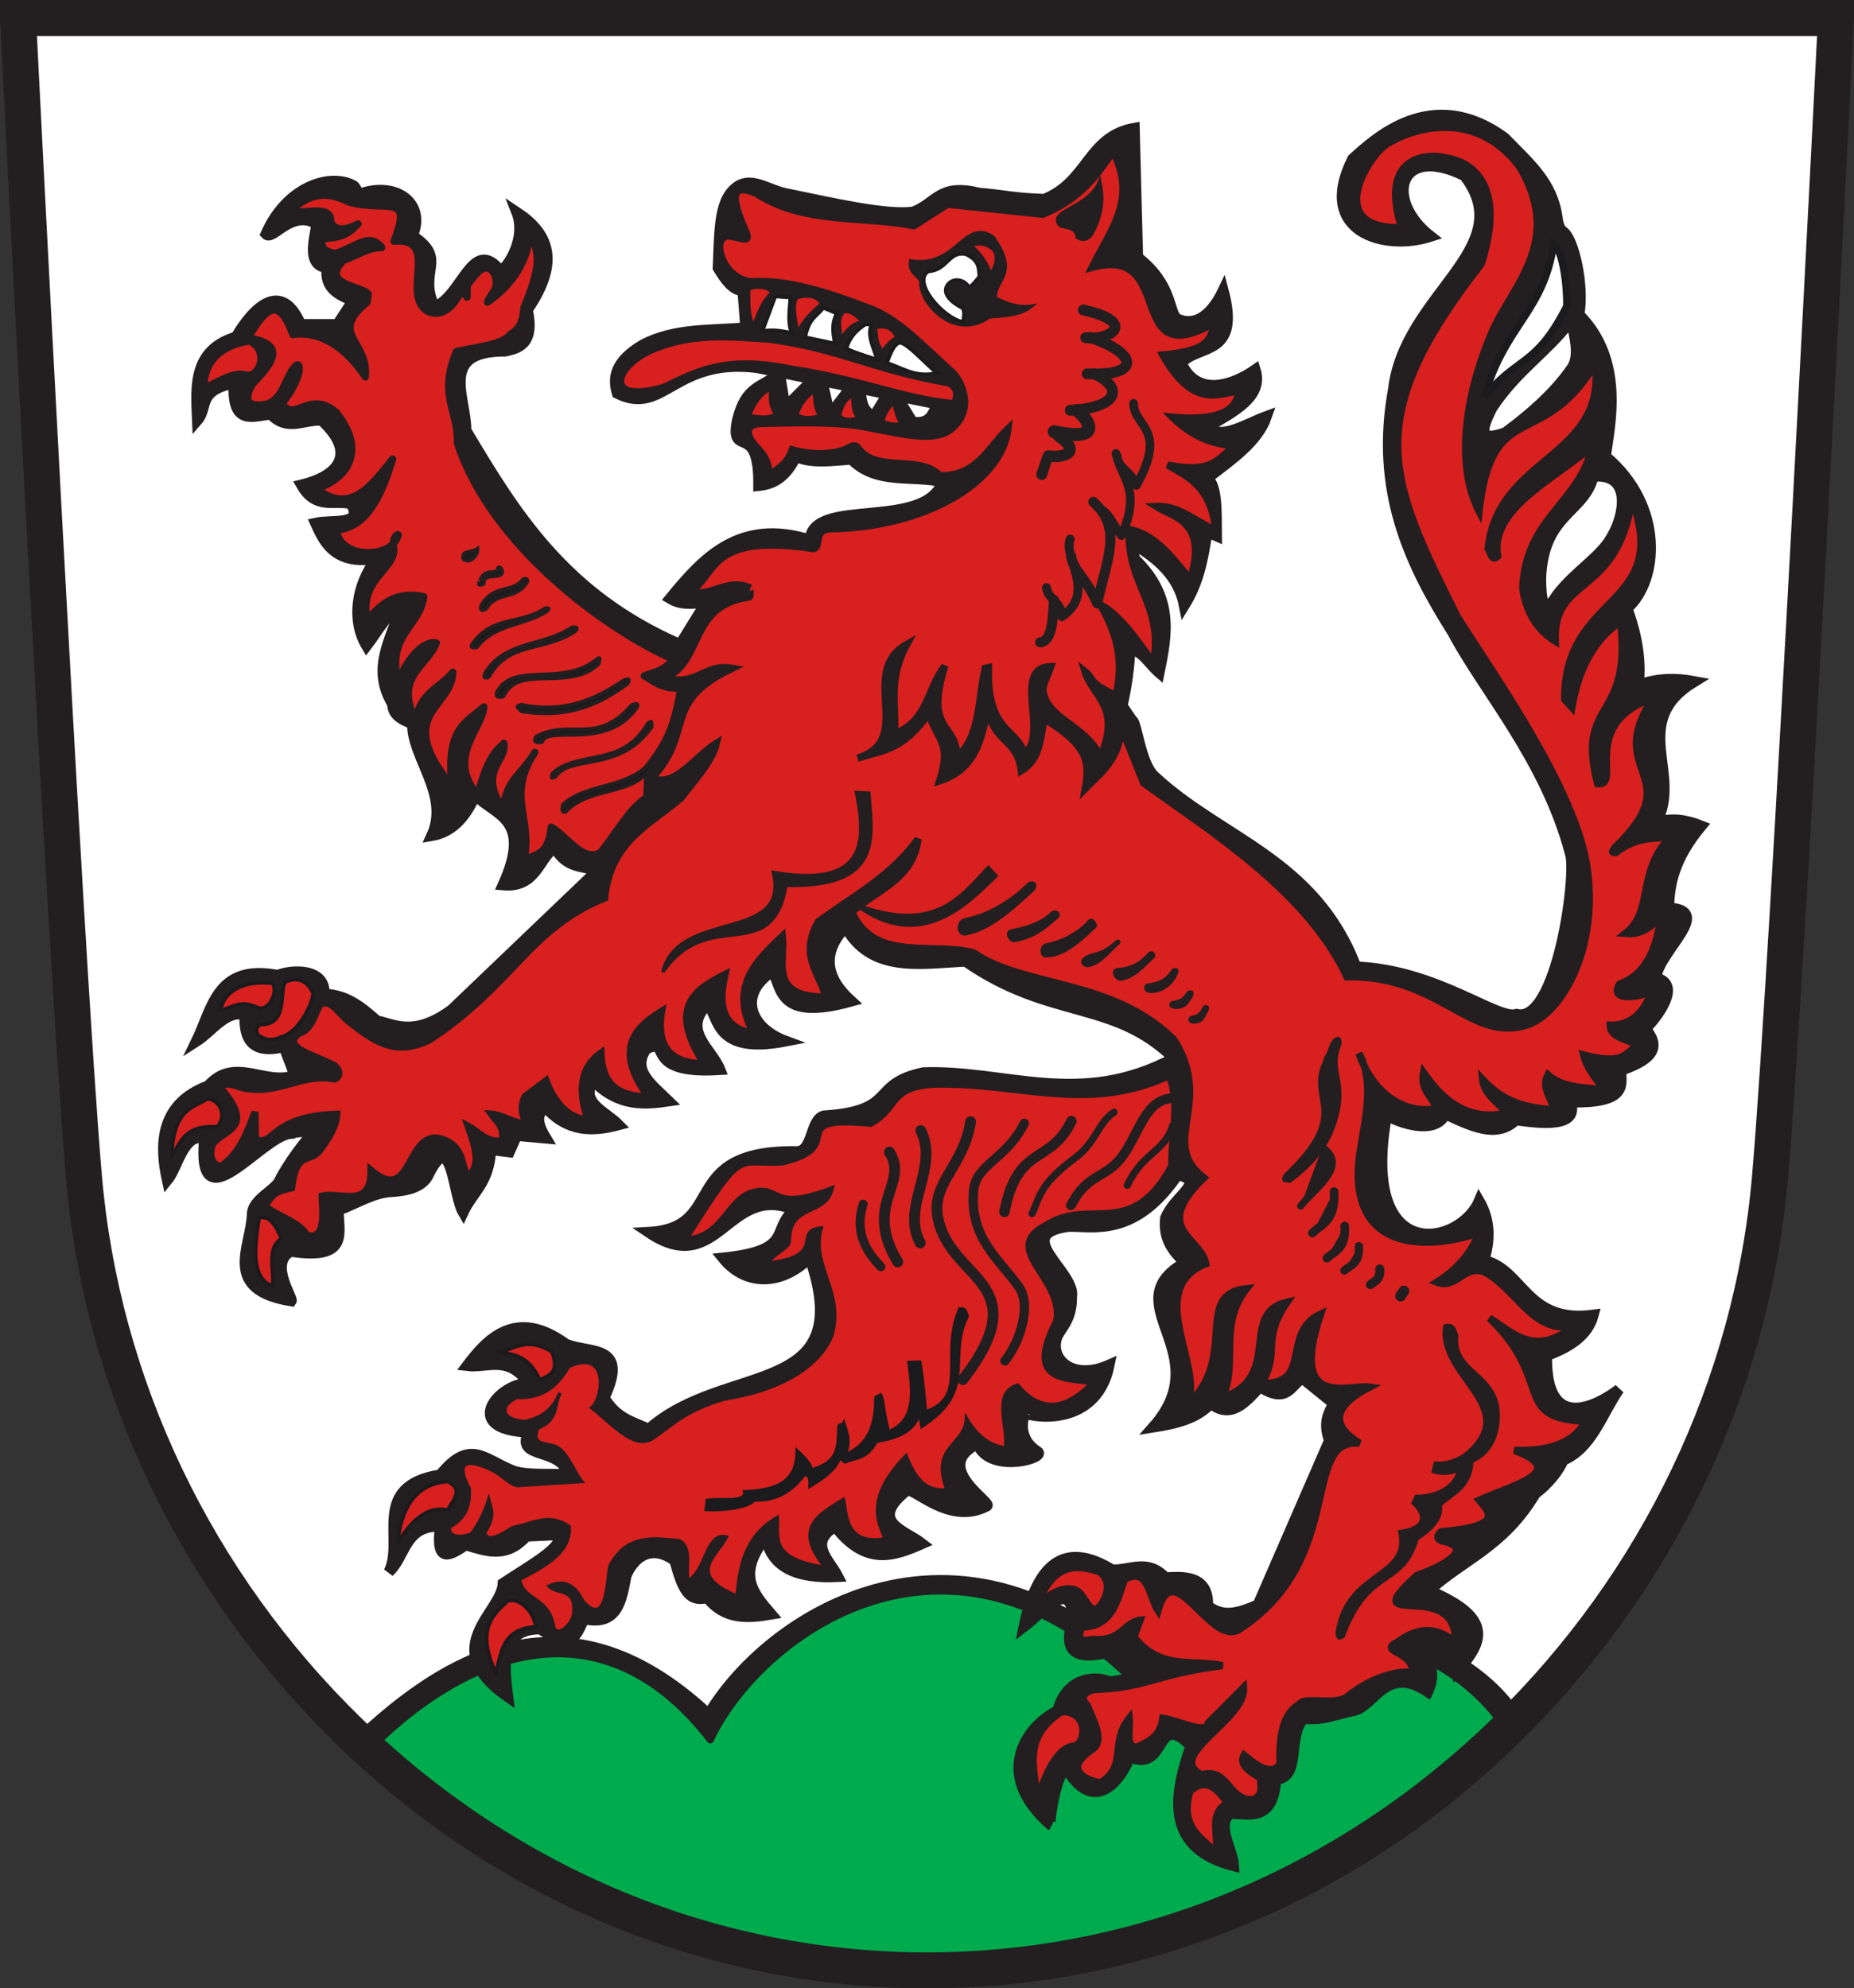 <?xml version="1.0" encoding="UTF-8" standalone="no"?>
<!-- Created with Inkscape (http://www.inkscape.org/) -->
<svg
   xmlns:svg="http://www.w3.org/2000/svg"
   xmlns="http://www.w3.org/2000/svg"
   version="1.0"
   width="515.081"
   height="552.471"
   id="svg2784">
  <rect width="100%" height="100%" fill="#333333" stroke="none"/>
  <defs
     id="defs2786">
    <clipPath
       id="clipPath223">
      <path
         d="M 404.161,505.122 L 404.161,338.712 L 559.342,338.712 L 559.342,505.122"
         id="path225" />
    </clipPath>
    <clipPath
       id="clipPath23">
      <path
         d="M 0.03,841.95 L 595.29,841.95 L 595.29,0.03 L 0.03,0.03 L 0.03,841.95 z"
         id="path25" />
    </clipPath>
    <clipPath
       id="clipPath17">
      <path
         d="M 0,841.89 L 595.276,841.89 L 595.276,0 L 0,0 L 0,841.89 z"
         id="path19" />
    </clipPath>
  </defs>
  <path
     d="M 3.751,9.413 C 3.751,9.413 16.821,270.334 22.064,331.332 C 27.043,389.281 53.184,444.006 95.672,485.425 C 139.635,528.286 196.673,551.884 256.289,551.884 C 315.901,551.884 372.949,528.286 416.905,485.425 C 459.393,444.006 485.531,389.281 490.507,331.332 C 495.753,270.334 508.833,9.413 508.833,9.413 L 3.751,9.413 z"
     id="path393"
     style="fill:#ffffff;fill-opacity:1;stroke:none;stroke-width:10;stroke-linecap:butt;stroke-linejoin:miter;stroke-miterlimit:4;stroke-dasharray:none;stroke-opacity:1" />
  <g
     transform="translate(-3.728,2.526)"
     id="g3449">
    <path
       d="M 100.29,482.293 C 130.628,452.485 163.884,438.921 200.385,472.247 C 218.796,442.548 278.047,406.38 334.324,474.247 C 360.856,430.383 412.425,451.767 425.71,473.664 C 383.905,511.372 324.039,541.192 261.889,545.705 C 201.667,541.816 145.535,526.83 100.29,482.293 z"
       id="path2488"
       style="fill:#231f20;fill-opacity:1;fill-rule:evenodd;stroke:#231f20;stroke-width:1px;stroke-linecap:butt;stroke-linejoin:miter;stroke-opacity:1" />
    <path
       d="M 106.97,482.931 C 137.308,453.123 173.09,444.605 201.065,480.885 C 215.55,449.878 276.073,405.821 333.004,480.885 C 356.919,437.675 404.525,450.517 422.391,478.302 C 380.585,516.01 330.72,543.83 268.569,548.343 C 208.348,544.454 152.215,527.468 106.97,482.931 z"
       id="path2486"
       style="fill:#00ab4e;fill-opacity:1;fill-rule:evenodd;stroke:#231f20;stroke-width:2;stroke-linecap:round;stroke-linejoin:round;stroke-miterlimit:4;stroke-dasharray:none;stroke-opacity:1" />
    <path
       d="M 203.234,71.919 C 205.225,75.215 207.301,78.169 210.103,78.22 L 210.896,88.528 C 201.242,89.414 191.248,88.606 182.352,93.286 C 174.701,97.779 173.864,102.272 175.216,106.765 C 188.167,113.232 190.926,96.758 214.068,99.629 L 264.279,109.761 C 262.785,112.287 262.42,115.435 257.231,114.751 L 251.406,105.161 L 246.577,113.108 C 241.909,111.363 243.407,106.192 242.046,102.61 L 234.241,112.757 L 231.595,100.956 L 221.863,110.688 L 220.319,101.306 C 214.954,105.3 210.908,104.808 208.609,114.168 C 206.33,125.34 214.704,113.969 214.51,132.396 C 218.286,132.016 221.892,130.441 224.851,124.342 C 229.407,126.331 234.925,125.434 240.263,125.075 C 247.276,132.186 257.116,129.404 265.606,131.345 C 260.661,145.122 229.348,135.447 228.782,147.512 C 209.219,141.37 199.088,152.51 189.88,163.77 C 193.244,165.792 196.607,165.089 199.971,164.738 L 192.66,176.54 C 160.576,162.582 146.766,139.883 133.192,117.073 C 133.208,107.704 125.436,94.983 144.068,95.042 C 147.205,94.314 152.451,93.513 150.235,83.595 C 159.733,69.772 155.797,62.055 147.281,56.42 C 150.141,63.662 144.825,71.795 142.79,72.762 C 134.992,62.894 132.161,79.824 124.44,82.727 C 119.647,72.748 128.388,69.562 118.344,62.98 C 122.134,53.856 113.757,47.969 104.074,51.255 C 102.873,51.663 102.997,49.639 101.804,49.002 C 95.316,45.539 83.331,49.394 77.606,62.504 C 79.455,64.558 84.687,55.442 91.757,59.73 C 90.755,65.246 89.221,71.162 94.592,71.898 C 93.868,77.533 97.665,79.401 101.793,80.991 L 97.478,87.626 L 87.265,87.619 C 81.828,75.06 73.998,83.087 69.306,91.111 C 57.158,94.746 58.179,105.153 58.576,114.26 C 61.638,110.752 58.374,105.98 68.755,103.936 C 68.087,116.125 74.156,112.915 78.966,112.584 C 83.679,117.553 88.392,113.81 93.105,114.293 C 102.788,123.247 98.213,129.623 87.471,132.221 C 91.409,139.19 96.572,136.349 101.247,137.422 C 104.951,143.673 95.903,141.81 91.385,142.829 C 93.645,147.787 96.522,154.608 108.355,152.668 C 102.789,159.833 101.289,169.776 105.574,176.941 C 108.656,172.928 111.737,167.02 114.819,166.77 C 112.408,175.241 106.785,183.128 112.799,193.131 C 112.8,195.852 115.04,197.455 118.324,198.535 C 118.138,207.956 128.876,218.356 123.677,229.664 C 128.938,228.763 132.975,225.008 135.765,218.343 C 141.07,224.104 151.928,224.621 143.492,243.361 C 152.559,244.16 153.173,236.506 157.814,232.878 C 161.094,238.905 165.549,237.877 169.574,239.438 L 129.228,278.031 C 118.601,285.861 113.065,281.956 108.471,281.139 C 103.919,277.065 99.869,273.896 93.773,273.683 C 94.265,266.551 85.006,266.8 80.868,268.467 C 63.939,265.198 62.729,277.647 58.267,286.845 C 62.709,284.007 66.608,277.918 71.782,279.47 C 71.451,286.36 73.915,290.456 82.612,288.318 L 85.618,296.268 C 77.538,299.35 68.91,290.841 61.562,299.187 C 47.598,304.355 48.224,316.433 50.205,325.43 C 53.196,321.789 54.647,312.212 60.566,313.695 C 58.08,338.591 76.295,313.212 84.383,312.426 C 84.415,312.089 93.581,311.226 91.159,312.247 C 89.197,313.074 83.06,321.936 81.394,325.498 C 80.117,328.229 73.946,330.72 73.819,334.749 C 73.526,344.002 65.242,355.819 84.65,358.949 C 85.215,358.115 78.314,348.442 84.529,345.162 C 101.109,347.729 97.608,339.777 97.736,333.726 C 102.627,331.975 107.341,328.847 112.477,328.574 C 115.951,328.389 121.105,327.635 122.793,323.844 C 129.354,310.543 129.493,329.353 132.399,334.327 C 135.03,328.64 139.637,326.248 140.061,316.883 L 145.254,317.549 L 147.274,312.984 L 155.393,313.712 C 153.468,310.52 152.237,307.443 155.193,305.065 C 161.505,312.138 168.481,311.907 175.608,310.006 C 172.004,306.316 164.645,303.752 168.57,297.803 C 175.543,304.875 182.515,304.421 189.488,303.404 C 185.015,299.012 179.058,294.891 183.259,288.922 C 190.871,285.394 181.49,296.131 203.76,294.682 C 201.456,288.794 193.009,283.851 200.311,276.485 C 203.645,279.927 201.976,290.64 221.997,286.753 C 211.725,282.923 208.801,273.59 218.33,267.395 C 221.131,271.689 219.445,281.418 240.234,275.652 C 233.079,269.17 231.811,262.342 238.648,255.037 C 245.781,267.843 259.283,265.184 271.95,264.552 C 295.568,280.945 313.025,275.061 329.831,291.51 C 303.845,305.47 283.346,294.742 260.29,295.517 C 245.027,298.737 253.5,306.167 232.58,307.535 C 228.733,308.622 229.686,317.505 225.033,317.443 C 191.738,316.993 206.111,338.661 183.938,339.877 C 203.42,353.037 205.927,325.875 224.467,333.626 C 217.677,339.101 224.767,344.952 204.553,347.013 C 211.171,355.164 221.259,354.377 228.691,346.922 C 242.292,386.526 205.372,375.604 183.938,394.587 C 179.656,392.515 175.113,391.749 171.602,385.824 C 178.608,370.8 167.708,373.717 160.944,370.934 C 146.798,360.585 138.76,369.992 133.501,376.927 C 139.213,377.62 144.924,373.791 150.636,381.901 C 142.949,381.39 130.932,394.647 150.636,395.422 C 146.663,403.173 159.367,399.293 161.737,407.274 C 157.946,406.809 149.832,407.622 146.042,406.055 C 137.939,402.703 134.159,397.29 126.056,407.274 C 106.47,410.328 116.309,425.153 111.784,434.232 C 116.472,429.944 116.065,421.289 126.056,421.546 C 124.646,432.445 128.943,429.481 133.15,426.737 C 138.751,428.383 144.351,430.644 149.952,424.317 L 158.298,423.925 C 161.586,426.656 151.121,432.335 143.5,437.404 C 143.123,445.652 125.092,455.209 144.819,468.945 C 143.548,459.247 142.958,450.093 153.808,450.09 C 163.783,456.807 163.894,450.7 166.084,447.296 C 175.378,449.301 176.37,442.173 177.656,435.368 C 179.619,430.5 184.352,426.229 191.166,431.061 C 193.307,438.688 194.809,442.759 200.225,441.399 C 205.112,447.589 211.485,447.09 217.991,445.992 C 212.954,440.095 208.324,435.039 216.509,424.555 C 217.936,433.034 225.235,436.131 236.536,435.559 C 234.187,430.914 228.134,426.269 235.756,421.623 C 244.34,432.719 252.145,429.808 259.923,426.387 C 255.056,422.584 244.864,420.336 255.599,411.658 C 257.483,410.378 267.396,421.521 277.927,415.903 C 279.48,415.074 264.58,406.369 273.058,400.035 C 273.568,399.654 275.093,398.386 275.637,399.411 C 279.578,406.84 294.704,402.517 291.967,400.785 C 285.903,396.944 288.128,390.704 288.607,389.975 C 287.963,390.678 308.153,395.359 311.903,376.743 C 301.703,381.23 295.519,375.197 297.24,369.397 C 298.033,366.723 301.533,364.685 301.453,357.773 C 302.664,350.858 284.372,340.387 300.627,338.241 C 307.464,338.088 319.014,341.377 330.933,323.869 C 339.016,325.875 330.275,329.265 327.53,335.923 C 326.9,341.74 329.515,345.029 332.898,348.32 C 312.944,359.625 342.488,373.268 324.106,394.011 C 330.341,393.031 336.285,391.664 340.084,387.435 C 345.731,391.88 349.714,387.171 353.761,382.809 C 361.49,387.714 362.321,382.269 365.556,380.431 L 374.234,387.451 C 372.839,390.126 371.267,392.666 373.069,397.738 L 353.218,443.397 C 348.558,445.322 343.899,447.325 339.24,443.632 C 339.574,434.973 332.235,435.601 327.509,435.848 C 322.579,430.485 317.648,433.88 312.718,433.653 C 299.329,425.447 291.722,432.176 288.208,449.481 C 292.75,446.106 301.615,434.97 301.834,447.589 C 298.178,458.34 304.807,458.806 315.075,455.632 C 332.16,462.262 312.496,465.049 311.669,464.662 C 307.866,463.019 299.901,463.626 297.585,472.839 C 288.874,477.002 279.391,490.469 295.603,504.492 C 294.973,504.335 297.122,490.27 299.889,488.713 C 308.171,502.823 315.899,490.616 317.593,485.594 C 328.163,490.229 324.387,472.327 334.589,482.599 C 329.18,497.901 328.23,511.205 346.482,515.901 C 346.239,511.434 341.369,504.293 345.649,501.334 C 351.142,501.453 357.432,503.567 358.192,491.855 C 365.371,491.46 361.156,479.982 365.961,474.932 C 371.124,475.518 374.11,473.988 379.879,472.756 C 385.584,471.539 388.815,459.831 400.399,467.534 C 402.147,463.684 402.428,459.671 396.827,455.004 C 399.224,450.414 406.414,453.76 408.37,461.942 C 416.968,452.931 417.574,446.535 400.774,439.42 C 410.637,430.532 421.51,427.201 430.303,412.431 C 433.769,410.017 437.151,405.619 437.97,403.205 C 445.965,399.912 448.683,390.461 453.524,383.487 C 451.766,384.903 433.004,398.924 433.425,374.148 C 439.651,371.818 444.832,368.705 446.387,362.871 C 427.649,365.4 426.998,350.171 415.98,347.684 C 418.111,340.891 417.237,335.6 414.671,331.155 C 409.295,343.796 381.392,349.45 388.947,307.41 C 394.837,310.479 402.933,312.171 405.293,306.999 C 412.381,310.286 419.538,313.917 424.911,308.627 C 435.117,310.182 442.113,309.752 440.032,303.702 C 455.823,303.946 454.145,299.198 454.027,294.897 C 461.094,292.411 466.029,289.316 460.869,283.337 C 463.673,280.627 471.378,270.952 463.724,269.164 C 464.947,261.355 479.904,250.453 467.31,249.738 C 467.553,243.216 468.604,236.383 476.38,226.964 C 472.465,225.383 468.386,224.623 463.886,225.97 C 471.275,212.5 456.051,198.067 474.47,186.834 C 469.28,185.861 464.089,185.904 458.899,187.865 C 459.736,180.959 458.372,173.462 455.752,166.555 C 464.471,158.945 466.269,138.106 449.778,124.251 C 450.868,115.78 455.24,97.697 442.399,84.874 C 443.857,76.937 440.971,63.864 437.993,61.817 C 436.857,61.036 436.535,59.366 436.346,57.965 C 435.02,48.135 428.697,42.967 421.76,35.809 C 401.482,20.916 385.611,36.167 379.528,41.622 C 369.228,62.081 388.526,67.291 401.192,63.155 C 388.148,53 392.27,37.272 410.57,46.284 C 426.194,66.504 393.959,79.017 390.837,105.751 C 385.764,133.61 395.085,153.83 407.356,173.237 C 415.81,189.308 433.145,208.561 439.997,234.684 C 441.95,240.049 436.341,282.078 425.069,279.307 C 419.916,281.094 402.758,266.925 380.464,266.138 C 369.003,236.033 343.068,230.619 324.281,213.013 C 320.602,209.402 319.531,198.515 318.371,197.717 C 318.117,197.542 315.619,193.778 315.487,193.537 C 316.534,189.244 317.65,181.88 317.55,178.186 C 320.518,177.526 323.053,182.063 325.773,184.387 C 327.941,173.752 329.983,163.374 318.885,152.684 C 319.097,151.207 316.199,149.126 319.705,149.296 C 325.046,152.654 331.13,157.404 332.758,165.726 C 336.989,158.905 338.008,152.085 339.095,145.265 L 341.707,146.393 C 341.641,139.748 341.919,132.528 339.19,130.32 C 346.024,125.147 353.236,120.125 355.609,113.168 C 349.702,115.337 342.927,119.936 339.157,116.124 C 346.681,111.801 354.783,107.661 352.468,100.207 C 346.238,104.538 336.417,108.046 331.905,98.352 C 336.798,92.928 348.491,96.685 343.573,78.179 C 341.888,81.732 337.548,89.086 330.842,86.1 C 328.258,84.571 329.803,76.698 319.801,68.967 L 318.874,33.097 C 305.977,35.351 306.02,48.019 293.817,52.849 C 285.206,52.584 282.341,51.649 275.705,51.128 C 264.615,48.415 264.05,53.816 257.444,56.374 C 249.925,57.385 235.446,54.016 221.895,51.232 C 217.514,50.332 213.231,47.023 209.31,48.883 C 203.385,52.153 203.713,60.942 203.234,71.919 z"
       id="path3264"
       style="fill:#231f20;fill-opacity:1;fill-rule:evenodd;stroke:#231f20;stroke-width:3;stroke-linecap:butt;stroke-linejoin:miter;stroke-miterlimit:4;stroke-dasharray:none;stroke-opacity:1" />
    <path
       d="M 215.583,89.385 L 219.129,79.83 L 223.314,80.14 C 223.085,83.652 222.483,86.832 223.643,90.005 C 221.097,89.421 219.284,89.048 215.583,89.385 z"
       id="path3266"
       style="fill:#ffffff;fill-rule:evenodd;stroke:#1b1a1c;stroke-width:1px;stroke-linecap:butt;stroke-linejoin:miter;stroke-opacity:1" />
    <path
       d="M 227.445,91.168 C 228.537,85.721 230.628,85.496 232.46,83.008 L 236.18,84.558 C 234.71,87.45 235.12,89.854 235.66,93.028 C 234.664,92.599 231.456,92.071 227.445,91.168 z"
       id="path3268"
       style="fill:#ffffff;fill-rule:evenodd;stroke:#1b1a1c;stroke-width:1px;stroke-linecap:butt;stroke-linejoin:miter;stroke-opacity:1" />
    <path
       d="M 238.856,94.309 C 240.258,89.792 243.26,88.364 244.162,87.58 L 245.867,87.735 C 244.398,90.627 246.686,94.545 247.381,97.409 C 246.385,96.98 242.092,95.832 238.856,94.309 z"
       id="path3270"
       style="fill:#ffffff;fill-rule:evenodd;stroke:#1b1a1c;stroke-width:1px;stroke-linecap:butt;stroke-linejoin:miter;stroke-opacity:1" />
    <path
       d="M 250.13,98.321 C 250.916,96.341 252.024,92.684 254.005,92.695 C 256.302,93.579 259.334,96.95 263.925,101.111 C 258.027,102.538 254.162,99.506 250.13,98.321 z"
       id="path3272"
       style="fill:#ffffff;fill-rule:evenodd;stroke:#1b1a1c;stroke-width:1px;stroke-linecap:butt;stroke-linejoin:miter;stroke-opacity:1" />
    <path
       d="M 440.022,87.509 C 433.924,95.575 425.478,100.762 418.613,111.16 C 414.995,118.55 416.163,119.053 421.672,117.276 C 428.626,112.111 435.026,106.529 439.818,99.742 C 442.364,96.344 440.553,90.907 440.022,87.509 z"
       id="path3274"
       style="fill:#ffffff;fill-rule:evenodd;stroke:#231f20;stroke-width:2;stroke-linecap:butt;stroke-linejoin:round;stroke-miterlimit:4;stroke-dasharray:none;stroke-opacity:1" />
    <path
       d="M 446.75,130.325 C 456.707,129.527 454.422,140.873 451.032,146.432 C 448.282,151.598 441.262,155.743 436.352,161.928 C 434.626,163.947 432.461,169.773 432.274,158.462 C 432.831,140.543 443.993,140.525 446.75,130.325 z"
       id="path3276"
       style="fill:#ffffff;fill-rule:evenodd;stroke:#231f20;stroke-width:2;stroke-linecap:butt;stroke-linejoin:round;stroke-miterlimit:4;stroke-dasharray:none;stroke-opacity:1" />
    <path
       d="M 60.835,104.556 C 61.251,98.812 64.215,94.342 72.868,92.716 C 77.913,95.045 75.237,101.671 72.48,101.256 C 68.598,100.035 64.716,102.907 60.835,104.556 z"
       id="path3278"
       style="fill:#d8201f;fill-opacity:1;fill-rule:evenodd;stroke:#231f20;stroke-width:1px;stroke-linecap:butt;stroke-linejoin:miter;stroke-opacity:1" />
    <path
       d="M 84.463,56.146 C 88.541,52.326 93.181,49.769 100.666,53.614 C 110.727,56.455 117.868,51.32 113.83,62.728 L 113.213,64.497 C 125.782,63.436 115.679,78.316 121.843,83.532 C 125.179,85.79 128.565,83.944 130.689,80.42 C 132.562,77.312 133.495,80.235 133.498,80.142 C 133.558,78.474 133.323,77.022 133.882,76.285 C 134.756,75.134 135.617,74.049 136.475,73.177 C 139.884,69.647 142.547,74.513 141.288,77.741 C 140.961,78.58 139.336,80.476 139.146,81.462 C 146.059,76.734 150.745,69.597 150.836,61.987 C 152.443,66.395 155.414,68.537 149.273,82.981 C 149.034,87.431 147.488,89.268 145.538,90.297 C 143.725,93.184 136.35,93.845 130.539,95.133 C 125.397,107.281 131.118,111.756 130.817,120.677 C 140.286,149.49 172.659,172.79 190.737,180.647 C 188.081,184.018 185.73,184.079 182.69,185.259 C 184.418,186.059 187.759,189.368 192.871,188.528 C 191.119,199.826 188.546,204.417 183.744,210.575 L 183.415,219.086 C 178.621,222.055 175.575,228.058 170.538,234.372 C 165.64,237.132 161.409,229.879 156.868,227.283 C 156.083,235.272 152.318,234.816 149.273,236.397 C 151.908,225.184 144.21,218.737 152.311,206.524 C 148.543,212.857 144.51,213.792 143.457,222.235 C 136.363,211.567 144.677,209.078 143.703,203.993 C 143.322,204.878 139.507,205.799 136.451,218.416 C 127.551,207.796 137.967,199.775 138.134,193.866 C 133.541,198.126 127.42,199.509 129.308,215.967 C 112.839,195.685 129.164,194.65 129.526,184.246 C 125.991,188.666 119.728,190.359 119.4,197.986 C 112.922,185.505 122.405,182.789 124.956,176.118 C 121.918,175.371 117.374,179.384 114.336,186.696 C 111.02,174.247 120.533,171.308 121.48,163.255 C 116.248,162.167 111.016,162.949 105.784,169.837 C 103.185,158.168 114.176,155.732 113.059,149.321 C 112.604,146.706 114.597,145.391 114.336,146.272 C 112.336,153.033 97.877,152.63 97.259,144.794 C 103.497,144.047 108.442,139.765 112.817,125.006 C 107.118,132.042 101.201,140.776 91.661,133.216 C 99.188,131.07 106.314,123.449 97.121,112.033 C 91.434,107.043 87.281,111.643 84.566,111.394 C 82.29,110.636 81.754,110.047 83.157,108.2 C 84.519,106.338 85.844,104.088 86.735,101.247 C 87.14,98.304 86.54,98.018 84.808,100.421 C 82.668,103.793 81.827,108.937 77.292,109.871 C 75.82,110.035 70.008,111.004 73.83,104.247 C 79.262,98.574 83.792,93.117 72.681,91.383 C 77.444,83.2 81.113,79.46 85.079,90.425 C 93.482,89.333 100.244,94.753 105.223,102.221 C 106.244,92.043 94.854,90.447 105.729,81.421 L 106.052,79.165 C 104.289,76.888 92.588,76.629 99.147,69.817 C 102.784,68.645 105.519,66.338 109.779,66.272 C 106.331,61.842 102.732,66.079 96.875,67.901 C 93.635,67.29 93.087,66.371 93.056,63.754 C 99.693,63.702 101.183,61.621 103.197,59.69 C 98.664,62.023 96.713,61.129 95.602,59.184 C 96.037,54.023 88.189,57.146 84.463,56.146 z"
       id="path3280"
       style="fill:#d8201f;fill-opacity:1;fill-rule:evenodd;stroke:#231f20;stroke-width:2;stroke-linecap:butt;stroke-linejoin:round;stroke-miterlimit:4;stroke-dasharray:none;stroke-opacity:1" />
    <path
       d="M 132.516,151.534 C 132.51,151.962 131.684,153.118 133.746,153.291 C 134.387,153.308 136.454,152.207 136.382,149.952 C 135.16,150.816 132.637,150.759 132.516,151.534 z"
       id="path3286"
       style="fill:#1b1a1c;fill-opacity:1;fill-rule:evenodd;stroke:#231f20;stroke-width:1px;stroke-linecap:butt;stroke-linejoin:miter;stroke-opacity:1" />
    <path
       d="M 137.085,158.765 C 137.108,158.727 135.879,160.799 138.109,159.69 C 137.986,156.351 142.484,158.653 143.278,156.59 C 143.399,155.534 142.257,154.612 142.078,155.373 C 141.605,157.547 138.502,154.949 137.085,158.765 z"
       id="path3288"
       style="fill:#1b1a1c;fill-opacity:1;fill-rule:evenodd;stroke:#231f20;stroke-width:1px;stroke-linecap:butt;stroke-linejoin:miter;stroke-opacity:1" />
    <path
       d="M 137.436,165.593 C 136.898,167.355 137.896,167.231 138.859,166.594 C 141.769,161.662 146.797,164.35 150.072,159.425 C 150.763,158.001 149.297,158.132 148.895,158.546 C 146.032,162.348 141.206,159.599 137.436,165.593 z"
       id="path3290"
       style="fill:#1b1a1c;fill-opacity:1;fill-rule:evenodd;stroke:#231f20;stroke-width:1px;stroke-linecap:butt;stroke-linejoin:miter;stroke-opacity:1" />
    <path
       d="M 134.902,176.442 C 134.685,177.015 134.254,177.679 136.254,177.302 C 141.274,170.701 149.506,171.437 155.792,167.226 C 156.319,166.666 156.47,166.268 155.178,166.488 C 148.493,171.075 140.543,168.373 134.902,176.442 z"
       id="path3292"
       style="fill:#1b1a1c;fill-opacity:1;fill-rule:evenodd;stroke:#231f20;stroke-width:1px;stroke-linecap:butt;stroke-linejoin:miter;stroke-opacity:1" />
    <path
       d="M 138.465,184.552 C 137.778,186.035 139.062,186.07 139.694,185.412 C 144.961,175.675 154.807,178.691 163.534,172.878 C 164.916,171.454 162.702,171.672 162.428,171.895 C 154.702,177.093 143.898,175.472 138.465,184.552 z"
       id="path3294"
       style="fill:#1b1a1c;fill-opacity:1;fill-rule:evenodd;stroke:#231f20;stroke-width:1px;stroke-linecap:butt;stroke-linejoin:miter;stroke-opacity:1" />
    <path
       d="M 142.029,189.345 C 140.736,191.512 143.153,191.409 143.695,190.845 C 147.91,181.84 161.729,189.835 170.046,181.972 C 170.405,180.245 170.652,179.794 169.063,180.989 C 159.877,188.124 146.54,181.496 142.029,189.345 z"
       id="path3296"
       style="fill:#1b1a1c;fill-opacity:1;fill-rule:evenodd;stroke:#231f20;stroke-width:1px;stroke-linecap:butt;stroke-linejoin:miter;stroke-opacity:1" />
    <path
       d="M 148.63,193.279 C 147.74,193.698 146.545,193.354 148.63,195.146 C 161.978,197.19 170.4,193.083 178.138,187.413 C 178.961,185.758 178.021,186.086 176.983,186.524 C 169.095,191.809 160.507,195.737 148.63,193.279 z"
       id="path3298"
       style="fill:#1b1a1c;fill-opacity:1;fill-rule:evenodd;stroke:#231f20;stroke-width:1px;stroke-linecap:butt;stroke-linejoin:miter;stroke-opacity:1" />
    <path
       d="M 152.718,202.078 C 152.295,202.646 151.612,204.231 154.318,203.678 C 155.909,198.764 171.71,206.134 180.361,194.523 C 181.9,192.213 179.468,193.342 179.205,193.368 C 169.487,204.713 162.436,197.063 152.718,202.078 z"
       id="path3300"
       style="fill:#1b1a1c;fill-opacity:1;fill-rule:evenodd;stroke:#231f20;stroke-width:1px;stroke-linecap:butt;stroke-linejoin:miter;stroke-opacity:1" />
    <path
       d="M 157.162,212.389 C 156.667,214.337 157.351,213.485 158.051,213.278 C 162.255,206.982 175.927,212.304 184.805,199.412 C 184.863,197.422 184.531,197.928 183.649,198.523 C 176.45,210.967 164.374,205.748 157.162,212.389 z"
       id="path3302"
       style="fill:#1b1a1c;fill-opacity:1;fill-rule:evenodd;stroke:#231f20;stroke-width:1px;stroke-linecap:butt;stroke-linejoin:miter;stroke-opacity:1" />
    <path
       d="M 160.132,221.005 C 159.637,222.953 160.143,223.257 160.843,223.049 C 168.691,214.887 181.385,219.853 186.263,207.672 C 186.322,205.682 187.323,205.833 186.441,206.428 C 180.397,217.272 167.521,214.275 160.132,221.005 z"
       id="path3304"
       style="fill:#1b1a1c;fill-opacity:1;fill-rule:evenodd;stroke:#231f20;stroke-width:1px;stroke-linecap:butt;stroke-linejoin:miter;stroke-opacity:1" />
    <path
       d="M 214.035,51.327 C 227.172,59.859 243.383,57.381 257.661,60.21 L 266.964,54.23 L 293.441,57.028 C 304.121,52.619 308.435,46.087 312.945,39.622 C 319.718,52.567 312.576,60.882 307.104,71.787 C 331.373,65.174 315.151,103.123 342.721,86.234 C 338.358,89.222 343.851,94.552 326.772,96.095 C 335.174,111.007 342.18,106.926 348.037,106.063 C 347.357,109.144 346.149,114.909 329.43,113.373 C 333.841,117.666 339.182,120.944 347.159,121.348 C 342.248,123.985 341.93,129.377 328.101,126.664 C 334.084,130.116 340.043,132.59 341.553,144.812 C 335.999,142.593 331.4,137.827 324.886,138.167 C 329.506,141.13 339.519,142.142 334.434,158.469 C 329.415,152.486 324.683,145.887 317.469,144.606 C 316.657,159.907 327.384,165.822 324.099,181.675 C 319.358,174.696 314.572,168.306 309.509,165.512 C 313.317,172.652 316.331,179.785 313.761,190.751 C 305.49,186.84 307.936,186.219 305.156,184.042 C 307.381,191.3 315.394,193.598 309.494,207.821 C 305.14,198.786 295.148,197.572 293.58,189.876 C 293.151,187.773 294.574,186.04 295.692,182.676 C 284.653,182.812 295.429,201.799 288.267,206.967 C 286.65,199.982 277.77,201.143 278.352,182.956 L 277.429,183.169 C 275.502,191.086 276.17,202.723 269.508,207.681 C 269.768,198.356 260.338,201.003 266.255,182.499 C 261.115,189.04 261.611,197.781 252.205,201.371 C 252.838,193.409 250.294,186.309 255.667,176.504 C 241.916,184.119 258.301,203.115 241.957,208.122 C 249.523,205.836 254.729,205.778 261.823,195.601 C 263.86,203.16 268.35,203.508 264.784,214.458 C 276.384,210.682 276.252,200.052 278.285,195.28 C 280.474,204.23 286.345,202.778 287.458,211.625 C 293.022,208.244 292.676,202.166 293.867,197.196 C 305.861,204.573 306.635,208.993 305.233,216.59 C 309.66,212.093 314.482,208.741 315.323,199.732 L 321.456,215.047 C 339.014,227.819 366.693,244.803 377.941,268.874 C 403.103,268.505 411.58,286.21 426.651,282.641 C 437.04,280.645 448.568,261.075 444.405,236.976 C 440.269,214.363 416.526,181.712 408.533,168.658 C 389.142,129.943 381.791,113.73 415.26,70.82 C 424.261,42.689 405.638,41.417 405.375,41.331 C 402.836,40.495 386.275,38.731 393.086,60.723 C 371.164,61.251 383.807,40.842 388.927,37.569 C 395.63,33.283 413.433,27.213 425.928,43.854 C 438.57,65.122 423.168,77.313 417.813,90.779 C 411.835,104.891 407.436,125.347 414.631,139.535 C 418.349,107.556 431.869,123.393 446.913,98.648 C 450.182,124.749 419.82,124.166 417.149,149.923 C 417.914,150.986 418.134,153.688 419.811,152.017 C 417.562,138.658 436.05,130.458 445.957,121.511 C 443.039,136.959 427.453,141.196 426.767,161.033 C 427.745,167.433 430.614,172.415 435.819,175.645 C 435.141,157.121 452.782,163.859 457.138,136.305 C 468.176,166.559 438.281,161.931 438.414,191.788 L 440.433,194.028 C 442.595,181.676 447.563,174.586 453.946,170.147 C 457.248,198.204 441.392,191.64 447.589,215.245 C 454.66,216.018 442.066,198.807 463.002,191.402 C 448.906,212.477 473.399,212.742 452.369,232.989 C 452.353,233.48 450.761,234.365 452.621,234.387 C 458.407,229.916 462.915,230.551 467.702,230.073 C 458.318,239.912 463.298,250.658 455.295,256.853 C 458.364,257.12 461.541,256.418 465.134,251.964 C 464.478,257.4 462.674,267.744 453.698,270.868 C 450.853,275.504 457.898,274.827 462.535,273.08 C 460.269,279.289 456.48,282.452 451.04,282.314 C 451.089,285.885 455.992,286.22 458.865,287.908 C 455.258,289.657 455.535,293.69 443.673,290.583 C 444.486,294.033 446.997,297.145 449.431,300.271 C 444.904,299.688 437.967,299.927 433.762,296.12 C 431.929,299.615 434.672,302.601 435.515,305.799 C 424.32,305.264 419.546,301.517 415.59,297.363 C 415.949,301.27 419.98,304.134 422.474,306.657 C 410.395,309.598 403.305,301.388 399.206,295.455 C 398.251,300.372 401.664,302.168 402.914,305.51 C 394.612,307.053 385.563,302.271 381.264,290.139 C 385.714,298.104 382.988,308.233 381.457,318.339 C 377.515,348.743 405.761,343.354 414.664,339.931 C 412.248,346.375 407.721,350.711 402.906,353.735 C 408.528,355.832 410.549,348.558 416.294,350.984 C 425.506,356.05 429.565,368.232 441.072,365.896 C 430.134,374.587 424.407,367.981 417.525,363.716 C 435.75,381.274 423.525,391.536 444.213,392.371 C 441.207,398.132 434.577,400.787 424.459,400.452 C 439.737,406.333 424.567,409.885 414.677,414.314 C 417.646,417.75 421.475,421.595 404.142,423.051 C 404.056,422.948 401.761,425.046 404.672,425.703 C 412.6,427.492 406.602,431.943 397.408,435.18 C 379.36,451.487 408.722,435.201 408.036,453.819 C 403.4,449.76 398.157,449.147 391.999,453.717 C 386.312,456.555 396.48,456.093 396.172,462.249 C 391.601,461.33 383.718,464.208 378.13,468.829 C 374.831,471.557 366.139,468.717 364.748,470.981 C 359.922,473.77 359.124,480.184 359.334,487.506 C 356.862,491.829 351.211,486.605 349.362,485.14 C 348.436,486.845 348.89,488.779 354.018,491.493 C 353.674,493.54 355.101,495.882 352.025,497.474 C 344.952,498.121 345.125,488.408 337.557,490.603 C 327.125,485.217 349.918,475.473 349.229,466.348 L 339.398,476.209 C 339.027,479.603 331.191,475.532 326.772,474.88 C 326.097,480.193 322.7,481.425 319.501,482.953 C 316.252,482.833 317.793,477.924 317.469,474.88 C 311.942,481.849 317.113,487.912 309.494,492.822 C 306.294,492.414 298.154,489.369 307.501,483.351 C 310.209,481.066 308.133,476.651 305.752,471.274 C 304.09,469.53 304.113,467.996 307.65,466.902 C 322.126,466.55 324.386,462.718 343.386,460.26 C 335.054,458.486 325.962,461.652 318.798,452.285 L 320.478,447.634 C 316.152,448.196 315.004,453.772 307.501,452.95 C 302.274,454.103 303.783,451.513 304.148,449.559 C 312.573,449.579 313.999,442.6 316.14,436.337 C 322.79,432.626 322.916,441.029 325.443,444.976 C 329.807,429.109 339.944,455.036 347.93,450.262 C 377.903,431.041 364.976,396.782 381.47,398.497 C 377.641,396.105 369.786,390.329 384.274,382.861 C 378.522,382.021 361.635,389.475 370.631,362.573 C 359.43,367.86 368.759,382.192 354.202,381.875 C 359.572,372.989 353.898,370.162 361.328,359.251 C 347.784,362.304 360.381,380.16 343.287,385.862 C 347.882,376.206 341.989,365.772 350.1,355.5 C 334.754,357.034 348.558,375.455 332.753,388.52 C 340.123,379.782 320.495,355.897 338.734,348.618 C 337.356,341.165 323.372,339.114 338.176,324.725 C 325.442,314.872 341.143,304.285 329.897,286.366 C 312.682,269.33 288.283,271.974 274.274,262.229 C 262.671,259.109 246.787,265.028 240.383,250.932 C 247.11,244.753 257.306,242.043 258.784,230.614 C 251.04,241.254 240.61,246.523 231.079,253.59 C 225.677,263.1 231.516,267.926 233.172,274.495 C 217.205,274.59 221.869,264.782 221.111,257.577 C 215.116,263.417 205.717,271.103 213.104,284.503 C 201.794,283.149 204.286,272.064 205.163,268.21 C 196.765,272.485 189.235,277.298 199.366,293.073 C 190.696,292.928 185.802,289.007 187.541,278.452 C 179.736,283.262 174.376,289.25 183.95,302.428 C 177.41,301.827 171.059,300.715 170.685,290.07 C 163.124,295.442 165.702,303.946 166.996,308.645 C 161.152,308.241 157.32,303.023 155.452,297.759 L 149.59,302.158 C 147.974,305.655 149.26,307.409 149.725,309.657 C 146.397,309.695 143.407,307.24 140.247,307.027 C 141.679,309.065 143.928,310.285 143.278,314.405 C 139.047,315.197 136.803,312.017 133.777,310.399 C 135.493,315.515 137.734,320.753 133.818,324.569 C 131.488,321.058 132.868,316.31 126.748,314.062 C 116.323,310.606 118.712,332.828 106.811,322.701 C 106.868,333.543 98.394,328.635 93.216,329.812 C 93.227,332.72 94.833,342.552 88.853,340.667 C 86.903,336.217 74.711,333.564 78.096,331.407 C 79.998,328.22 82.416,328.13 84.745,327.505 C 85.97,316.928 89.818,320.692 92.523,317.122 C 95.106,313.712 97.106,310.358 97.293,307.065 C 78.502,307.727 80.153,316.226 74.707,314.094 L 74.57,306.424 C 72.719,311.625 70.267,318.241 64.973,321.68 C 62.726,320.951 61.72,319.159 62.608,315.743 C 64.896,311.322 75.252,311.585 65.083,299.931 C 64.627,299.068 66.556,297.894 70.343,299.49 C 80.498,302.299 87.368,295.388 96.658,297.285 C 97.58,297.002 98.842,295.544 96.643,293.577 C 90.545,290.385 81.629,288.526 86.843,284.52 C 90.957,283.509 91.654,276.652 93.125,276.264 C 96.296,275.426 97.821,279.28 101.436,281.928 C 107.422,286.378 113.255,291.198 123.076,286.382 C 146.604,270.877 150.468,255.648 171.719,246.977 C 173.27,231.217 184.172,226.735 192.979,219.142 C 196.783,214.089 201.593,209.037 202.77,203.985 C 196.815,207.73 190.86,216.74 184.906,213.579 C 196.877,200.677 187.274,192.631 207.156,183.149 C 199.22,181.771 197.731,188.28 188.277,185.916 C 199.333,181.512 194.726,165.751 211.871,163.356 C 212.444,163.276 211.875,160.647 212.134,160.815 C 205.87,158.17 202.78,162.777 195.23,162.313 C 203.252,156.497 200.731,145.579 229.75,149.923 C 232.01,149.497 229.41,144.505 234.663,144.411 C 260.573,143.952 281.911,131.746 283.782,116.605 C 278.273,121.85 275.143,129.816 264.892,129.643 C 259.014,123.606 247.033,129.164 241.961,121.781 C 241.232,120.719 239.62,121.859 238.9,122.194 C 235.682,123.689 229.681,124.12 223.848,122.441 C 221.957,127.537 219.093,127.614 217.203,129.999 C 217.681,126.444 216.016,123.908 214.229,122.063 C 211.016,118.745 210.413,115.657 214.562,115.167 C 222.232,115.066 234.972,114.35 244.566,116.205 C 256.167,118.448 264.28,120.536 268.698,116.031 C 274.539,110.58 270.572,102.624 267.755,100.446 C 260.61,94.014 253.744,86.602 246.321,83.572 C 231.847,77.893 221.724,75.204 212.472,75.755 C 204.404,75.03 201.076,63.465 205.966,63.038 C 209.807,63.448 212.264,65.191 211.027,62.076 C 207.319,53.722 205.757,47.56 214.035,51.327 z"
       id="path2405"
       style="fill:#d8201f;fill-opacity:1;fill-rule:evenodd;stroke:#231f20;stroke-width:2;stroke-linecap:butt;stroke-linejoin:miter;stroke-miterlimit:4;stroke-dasharray:none;stroke-opacity:1" />
    <path
       d="M 194.697,341.514 C 210.858,315.964 208.136,321.622 221.15,320.815 C 240.732,316.229 220.83,307.757 245.699,310.075 C 253.805,305.729 250.745,300.177 262.686,299.237 C 286.365,298.502 305.312,307.424 328.346,296.999 C 331.027,305.123 328.631,313.248 328.766,321.372 C 317.644,341.718 306.441,329.616 294.21,337.458 C 280.474,344.504 299.056,352.9 296.8,364.46 C 287.684,382.007 300.232,380.711 306.836,381.845 C 298.623,390.171 292.06,389.01 286.45,382.372 C 279.388,384.388 283.835,393.728 283.127,399.787 C 278.86,399.306 275.206,396.68 272.242,391.637 C 271.979,399.154 262.094,399.185 266.865,411.444 C 261.041,412.006 258.019,408.602 255.453,401.995 C 243.544,414.191 248.238,421.262 249.686,425.04 C 237.992,427.267 238.877,416.946 238.029,414.154 C 231.45,418.273 223.855,421.945 233.073,433.014 C 217.215,430.664 219.988,424.587 219.675,419.127 C 209.829,424.824 209.256,434.449 208.485,440.988 C 194.164,435.033 202.769,429.897 205.514,424.551 C 199.795,423.25 200.176,433.777 194.813,436.787 C 194.082,433.019 196.107,427.597 192.429,425.597 C 186.589,425.161 177.969,423.115 173.166,432.723 C 172.422,435.891 172.582,450.397 165.573,442.317 C 163.517,438.044 160.567,436.242 156.27,438.185 C 158.61,440.599 163.803,438.45 163.16,445.64 C 162.736,449.437 158.074,452.599 157.522,449.437 C 156.061,441.075 149.123,442.36 148.013,436.337 C 153.199,433.447 162.478,429.463 161.831,421.648 C 156.188,417.778 152.013,420.824 146.37,421.893 C 144.915,422.512 139.211,427.065 138.352,423.316 C 141.504,418.45 140.036,416.664 139.481,414.27 C 138.476,417.417 137.027,420.564 134.722,423.711 C 130.657,425.201 128.117,424.128 128.604,421.717 C 132.848,419.559 134.371,415.847 134.057,411.084 C 129.402,402.287 134.971,403.233 140.441,405.899 C 143.318,407.301 145.46,410.064 147.605,410.22 L 165.29,409.091 C 163.19,406.546 160.933,399.901 157.361,399.194 C 153.147,398.36 151.755,398.119 153.054,394.265 C 158.891,392.083 157.518,387.841 159.31,384.503 C 157.116,389.796 153.479,391.721 149.342,392.477 C 142.633,391.927 142.489,387.956 147.348,385.695 C 154.318,386.137 158.612,382.567 161.685,377.163 C 173.279,371.915 171.265,386.235 168.155,388.627 C 173.822,393.06 179.709,400.136 184.768,397.275 C 190.557,393.458 193.905,389.37 205.094,386.153 C 221.881,383.466 231.4,376.586 234.715,368.815 C 238.513,356.464 228.853,349.317 231.851,338.727 C 223.791,339.402 233.901,346.596 217.124,348.412 C 219.147,345.241 223.004,344.431 223.013,342.122 C 223.058,331.592 233.254,335.707 234.959,327.46 C 218.462,333.851 220.854,327.11 214.037,328.081 C 205.62,329.28 204.97,340.541 194.697,341.514 z"
       id="path2407"
       style="fill:#d8201f;fill-opacity:1;fill-rule:evenodd;stroke:#231f20;stroke-width:1px;stroke-linecap:butt;stroke-linejoin:miter;stroke-opacity:1" />
    <path
       d="M 83.873,270.004 C 80.522,269.996 84.659,281.62 76.9,282.133 C 74.608,281.913 74.66,284.655 75.758,285.294 C 77.524,286.476 79.481,286.706 81.696,285.648 C 87.378,284.22 90.873,275.077 90.703,273.434 C 88.707,268.989 85.365,269.438 83.873,270.004 z"
       id="path2409"
       style="fill:#d8201f;fill-opacity:1;fill-rule:evenodd;stroke:#1b1a1c;stroke-width:1px;stroke-linecap:butt;stroke-linejoin:miter;stroke-opacity:1" />
    <path
       d="M 64.922,278.185 C 68.604,277.402 70.262,275.091 75.555,277.529 C 78.718,278.471 81.117,272.406 79.405,270.715 C 75.505,270.177 66.771,270.384 64.922,278.185 z"
       id="path2411"
       style="fill:#d8201f;fill-opacity:1;fill-rule:evenodd;stroke:#1b1a1c;stroke-width:1px;stroke-linecap:butt;stroke-linejoin:miter;stroke-opacity:1" />
    <path
       d="M 51.448,318.601 C 51.881,305.696 57.254,305.274 61.439,302.765 C 64.314,302.994 67.069,306.828 64.129,310.572 C 54.726,310.013 54.102,314.942 51.448,318.601 z"
       id="path2413"
       style="fill:#d8201f;fill-opacity:1;fill-rule:evenodd;stroke:#1b1a1c;stroke-width:1px;stroke-linecap:butt;stroke-linejoin:miter;stroke-opacity:1" />
    <path
       d="M 75.746,335.793 C 74.684,342.485 73.073,352.723 79.445,354.775 C 79.948,350.353 77.7,344.306 81.903,341.629 C 79.683,336.292 77.967,335.483 75.746,335.793 z"
       id="path2415"
       style="fill:#d8201f;fill-opacity:1;fill-rule:evenodd;stroke:#1b1a1c;stroke-width:1px;stroke-linecap:butt;stroke-linejoin:miter;stroke-opacity:1" />
    <path
       d="M 142.932,373.244 C 147.993,373.96 151.083,375.201 153.711,380.897 C 155.665,379.732 159.513,379.264 157.033,373.03 C 151.719,369.911 148.874,370.719 142.932,373.244 z"
       id="path2417"
       style="fill:#d8201f;fill-opacity:1;fill-rule:evenodd;stroke:#1b1a1c;stroke-width:1px;stroke-linecap:butt;stroke-linejoin:miter;stroke-opacity:1" />
    <path
       d="M 114.121,426.369 C 118.45,419.064 123.096,415.897 128.077,417.065 C 129.627,414.252 132.704,411.286 128.077,409.091 C 120.852,409.703 115.499,414.061 114.121,426.369 z"
       id="path2419"
       style="fill:#d8201f;fill-opacity:1;fill-rule:evenodd;stroke:#1b1a1c;stroke-width:1px;stroke-linecap:butt;stroke-linejoin:miter;stroke-opacity:1" />
    <path
       d="M 141.436,462.292 C 142.901,458.599 142.335,449.984 152.596,449.49 C 151.884,444.729 147.712,441.3 144.797,442.287 C 141.394,445.695 135.567,449.48 141.436,462.292 z"
       id="path2421"
       style="fill:#d8201f;fill-opacity:1;fill-rule:evenodd;stroke:#1b1a1c;stroke-width:1px;stroke-linecap:butt;stroke-linejoin:miter;stroke-opacity:1" />
    <path
       d="M 293.186,441.837 C 296.133,439.227 299.909,437.439 303.146,439.021 C 305.037,439.945 306.582,444.434 308.097,444.204 C 309.947,442.882 312.853,437.406 308.898,434.618 C 305.504,433.747 297.846,430.51 293.186,441.837 z"
       id="path2423"
       style="fill:#d8201f;fill-opacity:1;fill-rule:evenodd;stroke:#231f20;stroke-width:1px;stroke-linecap:butt;stroke-linejoin:miter;stroke-opacity:1" />
    <path
       d="M 292.071,495.48 C 291.721,488.589 288.337,480.346 298.862,473.551 C 306.011,473.556 304.66,482.167 301.696,482.159 C 298.732,482.59 295.279,485.863 292.071,495.48 z"
       id="path2425"
       style="fill:#d8201f;fill-opacity:1;fill-rule:evenodd;stroke:#231f20;stroke-width:1px;stroke-linecap:butt;stroke-linejoin:miter;stroke-opacity:1" />
    <path
       d="M 341.285,511.36 C 338.283,507.785 332.044,505.493 334.747,495.48 C 338.638,492.012 341.415,494.675 344.02,498.284 C 339.563,501.318 341.278,505.85 341.285,511.36 z"
       id="path2427"
       style="fill:#d8201f;fill-opacity:1;fill-rule:evenodd;stroke:#231f20;stroke-width:1px;stroke-linecap:butt;stroke-linejoin:miter;stroke-opacity:1" />
    <path
       d="M 241.712,217.705 L 245.081,217.881 C 246.091,230.55 248.856,244.057 222.059,243.454 C 218.132,266.376 200.588,248.889 187.885,267.545 C 192.442,249.759 223.184,259.766 218.629,239.917 C 244.063,244.206 244.552,232.052 241.712,217.705 z"
       id="path2429"
       style="fill:#231f20;fill-opacity:1;fill-rule:evenodd;stroke:#231f20;stroke-width:1px;stroke-linecap:butt;stroke-linejoin:miter;stroke-opacity:1" />
    <path
       d="M 241.69,248.938 C 263.373,256.87 270.419,246.972 278.3,238.55 L 280.431,240.826 C 272.674,248.425 259.482,262.284 241.69,248.938 z"
       id="path2431"
       style="fill:#231f20;fill-opacity:1;fill-rule:evenodd;stroke:#231f20;stroke-width:1px;stroke-linecap:butt;stroke-linejoin:miter;stroke-opacity:1" />
    <path
       d="M 375.544,288.614 C 373.064,295.822 378.406,298.27 374.294,310.134 C 372.677,314.801 369.444,320.283 362.07,325.61 C 360.592,325.495 359.815,325.631 360.962,323.876 C 379.336,306.341 366.588,303.335 371.729,292.609 C 372.171,290.854 372.829,290.453 373.232,288.969 C 373.463,288.286 373.755,287.654 374.029,287.135 C 375.481,285.09 376.566,286.249 375.544,288.614 z"
       id="path2433"
       style="fill:#231f20;fill-opacity:1;fill-rule:evenodd;stroke:#231f20;stroke-width:1px;stroke-linecap:butt;stroke-linejoin:miter;stroke-opacity:1" />
    <path
       d="M 375.283,450.956 C 375.305,452.109 375.426,453.112 376.891,452.099 C 383.944,432.813 393.354,438.946 397.394,425.035 C 403.11,421.309 404.193,418.355 403.854,415.639 C 406.764,412.766 412.396,410.874 412.595,403.482 C 418.461,401.143 419.582,395.059 419.81,392.999 C 421.382,378.795 407.191,379.59 408.412,368.563 C 407.8,367.212 407.718,365.329 405.187,365.896 C 402.826,380.25 426.855,388.68 410.628,401.777 C 410.025,402.264 406.254,404.485 402.517,404.046 L 401.95,406.327 C 404.091,406.852 406.265,407.247 408.905,405.777 C 408.652,410.045 403.124,413.432 397.208,413.264 L 396.35,415.085 C 399.629,418.081 400.438,422.066 392.654,423.051 C 395.502,435.972 378.025,433.462 375.283,450.956 z"
       id="path2435"
       style="fill:#231f20;fill-opacity:1;fill-rule:evenodd;stroke:#231f20;stroke-width:1px;stroke-linecap:butt;stroke-linejoin:miter;stroke-opacity:1" />
    <path
       d="M 256.754,69.996 C 269.584,72.153 271.672,57.859 279.651,63.414 C 286.872,73.776 280.144,74.747 280.194,80.328 C 283.135,81.609 285.887,83.141 290.223,82.563 C 287.075,85.144 282.521,85.118 278.503,85.523 C 268.804,92.517 258.779,81.19 259.654,75.495 C 258.51,73.796 256.173,72.99 256.754,69.996 z"
       id="path2439"
       style="fill:#231f20;fill-opacity:1;fill-rule:evenodd;stroke:#231f20;stroke-width:1px;stroke-linecap:butt;stroke-linejoin:miter;stroke-opacity:1" />
    <path
       d="M 435.374,65.308 C 432.639,84.236 421.838,87.667 416.04,107.958 C 424.696,96.585 430.351,99.739 438.976,82.558 C 439.162,77.198 437.863,66.814 435.374,65.308 z"
       id="path3192"
       style="fill:#ffffff;fill-rule:evenodd;stroke:#1b1a1c;stroke-width:2;stroke-linecap:butt;stroke-linejoin:miter;stroke-miterlimit:4;stroke-dasharray:none;stroke-opacity:1" />
    <path
       d="M 273.413,65.654 C 275.437,67.457 277.652,69.847 278.926,73.729 C 279.992,72.413 281.303,69.25 280.055,67.162 C 278.064,64.748 274.737,64.967 273.413,65.654 z"
       id="path2424"
       style="fill:#d8201f;fill-opacity:1;fill-rule:evenodd;stroke:#231f20;stroke-width:1px;stroke-linecap:butt;stroke-linejoin:miter;stroke-opacity:1" />
    <path
       d="M 275.803,74.298 C 275.318,74.957 273.126,77.807 272.769,77.077 C 272.024,75.555 269.11,74.365 267.257,76.268 C 264.724,79.064 268.77,81.958 271.215,83.12 C 271.785,84.248 271.467,85.598 271.279,86.915 C 265.774,85.942 256.993,75.716 261.662,72.873 C 266.88,72.62 267.356,67.135 272.053,68.109 C 275.752,69.87 275.6,71.761 275.803,74.298 z"
       id="path2426"
       style="fill:#ffffff;fill-rule:evenodd;stroke:#1b1a1c;stroke-width:1px;stroke-linecap:butt;stroke-linejoin:miter;stroke-opacity:1" />
    <path
       d="M 304.7,83.601 C 320.23,87.099 311.788,92.219 305.347,91.306"
       id="path2428"
       style="fill:none;fill-rule:evenodd;stroke:#231f20;stroke-width:3;stroke-linecap:round;stroke-linejoin:round;stroke-miterlimit:4;stroke-dasharray:none;stroke-opacity:1" />
    <path
       d="M 306.45,91.194 C 319.423,95.376 321.22,102.065 305.77,101.333"
       id="path2430"
       style="fill:none;fill-rule:evenodd;stroke:#231f20;stroke-width:3;stroke-linecap:round;stroke-linejoin:round;stroke-miterlimit:4;stroke-dasharray:none;stroke-opacity:1" />
    <path
       d="M 307.576,101.27 C 316.034,105.082 314.573,110.742 301.063,111.489"
       id="path2432"
       style="fill:none;fill-rule:evenodd;stroke:#231f20;stroke-width:3;stroke-linecap:round;stroke-linejoin:round;stroke-miterlimit:4;stroke-dasharray:none;stroke-opacity:1" />
    <path
       d="M 303.022,111.522 C 305.564,113.497 311.158,120.54 296.605,117.434"
       id="path2434"
       style="fill:none;fill-rule:evenodd;stroke:#231f20;stroke-width:3.6;stroke-linecap:round;stroke-linejoin:round;stroke-miterlimit:4;stroke-dasharray:none;stroke-opacity:1" />
    <path
       d="M 294.696,124.733 L 293.137,129.347"
       id="path2438"
       style="fill:none;fill-rule:evenodd;stroke:#231f20;stroke-width:3;stroke-linecap:round;stroke-linejoin:round;stroke-miterlimit:4;stroke-dasharray:none;stroke-opacity:1" />
    <path
       d="M 297.843,118.672 C 304.777,123.369 298.683,124.765 295.023,124.171"
       id="path2440"
       style="fill:none;fill-rule:evenodd;stroke:#231f20;stroke-width:3.2;stroke-linecap:round;stroke-linejoin:round;stroke-miterlimit:4;stroke-dasharray:none;stroke-opacity:1" />
    <path
       d="M 298.338,60.179 C 300.291,60.761 302.749,60.67 303.082,63.414 C 304.264,64.126 305.496,64.4 306.963,62.551 C 309.913,57.124 310.299,52.991 309.227,47.888 C 306.35,55.399 294.365,56.07 298.338,60.179 z"
       id="path3212"
       style="fill:#231f20;fill-opacity:1;fill-rule:evenodd;stroke:#231f20;stroke-width:1px;stroke-linecap:butt;stroke-linejoin:miter;stroke-opacity:1" />
    <path
       d="M 272.064,253.017 C 269.623,253.401 269.836,257.095 271.838,256.938 C 278.464,255.758 284.608,250.3 290.56,244.732 C 291.269,244.385 291.673,242.166 289.596,243.065 C 286.271,246.553 279.553,251.556 272.064,253.017 z"
       id="path3214"
       style="fill:#231f20;fill-opacity:1;fill-rule:evenodd;stroke:#231f20;stroke-width:1px;stroke-linecap:butt;stroke-linejoin:miter;stroke-opacity:1" />
    <path
       d="M 284.684,256.044 C 282.957,256.315 284.154,259.037 285.569,258.926 C 290.254,258.094 293.553,255.987 297.762,252.059 C 298.03,251.466 297.502,250.366 296.034,251 C 293.683,253.46 289.978,255.014 284.684,256.044 z"
       id="path3216"
       style="fill:#231f20;fill-opacity:1;fill-rule:evenodd;stroke:#231f20;stroke-width:0.706px;stroke-linecap:butt;stroke-linejoin:miter;stroke-opacity:1" />
    <path
       d="M 294.458,259.909 C 292.732,260.18 292.825,263.25 294.24,263.14 C 299.332,263.237 303.909,258.806 308.118,254.878 C 308.27,254.227 307.277,252.488 306.331,253.296 C 304.329,255.872 299.753,258.878 294.458,259.909 z"
       id="path3218"
       style="fill:#231f20;fill-opacity:1;fill-rule:evenodd;stroke:#231f20;stroke-width:0.706px;stroke-linecap:butt;stroke-linejoin:miter;stroke-opacity:1" />
    <path
       d="M 305.282,263.461 C 303.314,264.701 304.936,266.042 305.977,265.963 C 309.424,265.367 311.342,262.555 314.439,259.745 C 314.807,259.57 315.018,258.45 313.937,258.904 C 309.767,262.872 307.55,262.027 305.282,263.461 z"
       id="path3220"
       style="fill:#231f20;fill-opacity:1;fill-rule:evenodd;stroke:#231f20;stroke-width:0.512px;stroke-linecap:butt;stroke-linejoin:miter;stroke-opacity:1" />
    <path
       d="M 313.996,266.764 C 312.219,267.396 313.912,269.8 315.083,269.708 C 318.959,269.014 320.751,266.678 324.233,263.405 C 324.647,263.201 324.361,261.665 323.146,262.193 C 321.201,264.243 319.131,266.37 313.996,266.764 z"
       id="path3222"
       style="fill:#231f20;fill-opacity:1;fill-rule:evenodd;stroke:#231f20;stroke-width:0.586px;stroke-linecap:butt;stroke-linejoin:miter;stroke-opacity:1" />
    <path
       d="M 322.635,271.225 C 322.059,271.166 321.313,273.222 324.262,272.851 C 326.657,272.603 329.181,270.93 330.42,268.029 C 331.093,266.62 330.152,266.825 329.607,267.157 C 328.485,269.075 326.692,270.758 322.635,271.225 z"
       id="path3224"
       style="fill:#231f20;fill-opacity:1;fill-rule:evenodd;stroke:#231f20;stroke-width:1px;stroke-linecap:butt;stroke-linejoin:miter;stroke-opacity:1" />
    <path
       d="M 329.581,276.088 C 329.005,276.029 328.318,277.62 331.266,277.25 C 333.145,276.958 333.581,275.837 334.636,274.229 C 335.308,272.82 334.368,273.025 333.822,273.357 C 332.701,275.274 331.604,275.796 329.581,276.088 z"
       id="path3226"
       style="fill:#231f20;fill-opacity:1;fill-rule:evenodd;stroke:#231f20;stroke-width:1px;stroke-linecap:butt;stroke-linejoin:miter;stroke-opacity:1" />
    <path
       d="M 334.762,280.195 C 334.282,280.135 333.71,281.756 336.166,281.379 C 337.731,281.081 338.094,279.94 338.973,278.301 C 339.534,276.866 338.75,277.074 338.296,277.413 C 337.361,279.366 336.448,279.898 334.762,280.195 z"
       id="path3228"
       style="fill:#231f20;fill-opacity:1;fill-rule:evenodd;stroke:#231f20;stroke-width:0.921px;stroke-linecap:butt;stroke-linejoin:miter;stroke-opacity:1" />
    <path
       d="M 250.202,317.268 C 250.305,317.268 250.408,317.268 250.202,317.268 z"
       id="path3230"
       style="fill:none;fill-rule:evenodd;stroke:#231f20;stroke-width:1px;stroke-linecap:butt;stroke-linejoin:miter;stroke-opacity:1" />
    <path
       d="M 253.132,348.097 C 243.387,332.027 256.483,326.372 250.819,317.577"
       id="path3232"
       style="fill:none;fill-rule:evenodd;stroke:#231f20;stroke-width:3;stroke-linecap:round;stroke-linejoin:miter;stroke-miterlimit:4;stroke-dasharray:none;stroke-opacity:1" />
    <path
       d="M 259.541,311.595 C 264.79,322.005 253.9,332.723 259.387,342.825"
       id="path3234"
       style="fill:none;fill-rule:evenodd;stroke:#231f20;stroke-width:3;stroke-linecap:round;stroke-linejoin:miter;stroke-miterlimit:4;stroke-dasharray:none;stroke-opacity:1" />
    <path
       d="M 243.541,332.056 C 241.246,339.24 243.812,344.708 248.464,349.44"
       id="path3236"
       style="fill:none;fill-rule:evenodd;stroke:#231f20;stroke-width:2.5;stroke-linecap:round;stroke-linejoin:miter;stroke-miterlimit:4;stroke-dasharray:none;stroke-opacity:1" />
    <path
       d="M 273.386,309.134 C 271.5,321.366 262.638,326 264.219,335.445 C 267.234,353.453 292.434,353.298 271.232,380.823"
       id="path3238"
       style="fill:none;fill-rule:evenodd;stroke:#231f20;stroke-width:3;stroke-linecap:round;stroke-linejoin:miter;stroke-miterlimit:4;stroke-dasharray:none;stroke-opacity:1" />
    <path
       d="M 289.078,309.595 C 289.078,309.647 289.078,309.698 289.078,309.595 z"
       id="path3240"
       style="fill:none;fill-rule:evenodd;stroke:#231f20;stroke-width:1px;stroke-linecap:butt;stroke-linejoin:miter;stroke-opacity:1" />
    <path
       d="M 282.924,375.592 C 287.273,370.105 290.354,360.028 286.763,354.98 C 281.373,347.405 272.925,341.286 274.237,328.161 C 274.964,320.885 283.166,319.735 288.309,309.595"
       id="path3242"
       style="fill:none;fill-rule:evenodd;stroke:#231f20;stroke-width:2.6;stroke-linecap:round;stroke-linejoin:miter;stroke-miterlimit:4;stroke-dasharray:none;stroke-opacity:1" />
    <path
       d="M 283.078,333.748 C 283.078,333.697 283.078,333.646 283.078,333.748 z"
       id="path3244"
       style="fill:none;fill-rule:evenodd;stroke:#231f20;stroke-width:1px;stroke-linecap:butt;stroke-linejoin:miter;stroke-opacity:1" />
    <path
       d="M 301.231,308.826 C 301.282,308.826 301.334,308.826 301.231,308.826 z"
       id="path3246"
       style="fill:none;fill-rule:evenodd;stroke:#231f20;stroke-width:1px;stroke-linecap:butt;stroke-linejoin:miter;stroke-opacity:1" />
    <path
       d="M 282.77,333.748 C 282.975,333.748 282.975,333.748 282.77,333.748 z"
       id="path3248"
       style="fill:none;fill-rule:evenodd;stroke:#231f20;stroke-width:1px;stroke-linecap:butt;stroke-linejoin:miter;stroke-opacity:1" />
    <path
       d="M 301.385,308.98 C 295.505,321.269 286.484,315.28 282.77,334.21"
       id="path3250"
       style="fill:none;fill-rule:evenodd;stroke:#231f20;stroke-width:2.9;stroke-linecap:round;stroke-linejoin:miter;stroke-miterlimit:4;stroke-dasharray:none;stroke-opacity:1" />
    <path
       d="M 313.23,306.519 C 313.23,306.519 313.23,306.519 313.23,306.519 C 309.004,309.187 308.037,315.04 302.556,319.097 C 293.109,326.09 292.613,329.595 290.77,334.056 C 290.681,334.271 290.562,334.472 290.462,334.671"
       id="path3252"
       style="fill:none;fill-rule:evenodd;stroke:#231f20;stroke-width:2;stroke-linecap:round;stroke-linejoin:miter;stroke-miterlimit:4;stroke-dasharray:none;stroke-opacity:1" />
    <path
       d="M 328.614,302.673 C 321.78,303.735 320.203,312.265 315.591,318.687 C 311.099,324.942 305.816,323.431 301.385,332.21 C 301.327,332.253 301.282,332.312 301.231,332.364"
       id="path3254"
       style="fill:none;fill-rule:evenodd;stroke:#231f20;stroke-width:2.7;stroke-linecap:round;stroke-linejoin:miter;stroke-miterlimit:4;stroke-dasharray:none;stroke-opacity:1" />
    <path
       d="M 316.923,326.825 C 321.157,317.68 327.294,317.62 329.537,310.211"
       id="path3256"
       style="fill:none;fill-rule:evenodd;stroke:#231f20;stroke-width:2;stroke-linecap:round;stroke-linejoin:miter;stroke-miterlimit:4;stroke-dasharray:none;stroke-opacity:1" />
    <path
       d="M 200.255,414.388 L 199.947,416.855 C 206.182,417.146 211.997,415.942 213.209,414.211 C 217.751,414.396 222.537,413.194 227.079,407.243 C 228.613,406.923 228.908,408.363 228.812,410.326 C 232.105,408.355 235.374,406.18 236.904,402.74 C 237.827,402.414 238.094,403.801 238.688,403.596 C 241.603,402.245 244.273,403.046 247.187,397.929 C 257.113,396.367 258.151,392.488 259.23,390.072 L 259.87,393.732 C 275.384,383.665 266.586,375.125 272.41,363.207 C 271.722,360.804 271.366,361.269 270.387,361.193 C 264.896,373.888 273.182,385.735 260.833,389.786 C 260.351,385.099 260.181,381.689 259.241,375.967 L 256.299,376.056 C 257.471,384.739 258.174,392.21 250.597,395.373 C 249.358,391.56 248.949,385.854 248.373,385.093 L 247.103,385.781 C 247.138,394.725 244.265,399.4 238.469,401.787 C 239.549,398.452 239.678,397.627 238.183,393.046 C 238.083,393.278 236.862,393.492 236.853,393.631 C 236.502,399.323 237.313,403.641 229.02,405.991 C 229.077,404.136 226.462,401.904 225.238,400.69 C 225.178,408.852 220.15,411.657 210.625,411.985 C 211.2,415.205 204.02,413.772 200.255,414.388 z"
       id="path3258"
       style="fill:#1b1a1c;fill-opacity:1;fill-rule:evenodd;stroke:#1b1a1c;stroke-width:1px;stroke-linecap:butt;stroke-linejoin:miter;stroke-opacity:1" />
    <path
       d="M 365.076,332.565 C 368.855,327.758 378.618,321.349 371.095,316.263"
       id="path3260"
       style="fill:#231f20;fill-opacity:1;fill-rule:evenodd;stroke:#231f20;stroke-width:2;stroke-linecap:round;stroke-linejoin:miter;stroke-miterlimit:4;stroke-dasharray:none;stroke-opacity:1" />
    <path
       d="M 368.336,340.089 C 371,337.428 374.808,336.824 374.355,328.552"
       id="path3262"
       style="fill:#231f20;fill-opacity:1;fill-rule:evenodd;stroke:#231f20;stroke-width:2.4;stroke-linecap:round;stroke-linejoin:miter;stroke-miterlimit:4;stroke-dasharray:none;stroke-opacity:1" />
    <path
       d="M 372.377,347.064 C 374.559,345.003 377.676,344.535 377.306,338.13"
       id="path3265"
       style="fill:#231f20;fill-opacity:1;fill-rule:evenodd;stroke:#231f20;stroke-width:2.4;stroke-linecap:round;stroke-linejoin:miter;stroke-miterlimit:4;stroke-dasharray:none;stroke-opacity:1" />
    <path
       d="M 377.223,350.495 C 379.003,348.933 381.546,348.579 381.244,343.727"
       id="path3267"
       style="fill:#231f20;fill-opacity:1;fill-rule:evenodd;stroke:#231f20;stroke-width:2.3;stroke-linecap:round;stroke-linejoin:miter;stroke-miterlimit:4;stroke-dasharray:none;stroke-opacity:1" />
    <path
       d="M 384.463,354.415 C 385.61,353.409 387.248,353.181 387.053,350.055"
       id="path3269"
       style="fill:#231f20;fill-opacity:1;fill-rule:evenodd;stroke:#231f20;stroke-width:2.5;stroke-linecap:round;stroke-linejoin:miter;stroke-miterlimit:4;stroke-dasharray:none;stroke-opacity:1" />
    <path
       d="M 394.168,355.638 C 394.084,355.638 394.001,355.638 394.168,355.638 z"
       id="path3271"
       style="fill:#231f20;fill-opacity:1;fill-rule:evenodd;stroke:#231f20;stroke-width:1px;stroke-linecap:butt;stroke-linejoin:miter;stroke-opacity:1" />
    <path
       d="M 392.82,357.59 L 393.76,356.194"
       id="path3273"
       style="fill:#231f20;fill-opacity:1;fill-rule:evenodd;stroke:#231f20;stroke-width:3;stroke-linecap:round;stroke-linejoin:miter;stroke-miterlimit:4;stroke-dasharray:none;stroke-opacity:1" />
    <path
       d="M 301.037,147.28 C 299.03,152.605 308.526,162.083 298.737,168.792 C 298.738,164.777 294.915,164.159 294.465,160.756"
       id="path3277"
       style="fill:none;fill-rule:evenodd;stroke:#231f20;stroke-width:2.5;stroke-linecap:round;stroke-linejoin:round;stroke-miterlimit:4;stroke-dasharray:none;stroke-opacity:1" />
    <path
       d="M 296.539,164.16 C 296.229,170.053 295.954,175.675 292.721,175.95"
       id="path3279"
       style="fill:none;fill-rule:evenodd;stroke:#231f20;stroke-width:2.8;stroke-linecap:round;stroke-linejoin:round;stroke-miterlimit:4;stroke-dasharray:none;stroke-opacity:1" />
    <path
       d="M 307.481,136.931 C 315.944,144.529 310.97,153.274 308.585,165.12 C 305.079,157.329 302.032,156.377 301.289,151.945"
       id="path3281"
       style="fill:none;fill-rule:evenodd;stroke:#231f20;stroke-width:2.8;stroke-linecap:round;stroke-linejoin:round;stroke-miterlimit:4;stroke-dasharray:none;stroke-opacity:1" />
    <path
       d="M 313.758,123.444 C 315.283,130.662 320.991,133.321 315.296,146.302 C 313.087,143.631 312.018,139.819 308.584,138.373"
       id="path3283"
       style="fill:none;fill-rule:evenodd;stroke:#231f20;stroke-width:2.4;stroke-linecap:round;stroke-linejoin:round;stroke-miterlimit:4;stroke-dasharray:none;stroke-opacity:1" />
    <path
       d="M 318.678,109.533 C 318.635,116.116 328.377,116.386 319.433,132.345 C 317.987,128.225 314.366,127.763 314.097,124.123"
       id="path3285"
       style="fill:none;fill-rule:evenodd;stroke:#231f20;stroke-width:2.4;stroke-linecap:round;stroke-linejoin:round;stroke-miterlimit:4;stroke-dasharray:none;stroke-opacity:1" />
    <path
       d="M 186.928,94.378 C 175.595,98.176 170.516,109.692 188.158,104.57 C 197.108,100.196 205.335,95.78 223.26,99.477 C 243.456,102.527 254.986,107.905 268.697,109.115 C 268.91,107.531 269.82,105.946 267.27,104.361 C 246.199,100.73 237.527,95.014 217.591,92.239 C 207.37,91.562 197.149,90.473 186.928,94.378 z"
       id="path3287"
       style="fill:#d8201f;fill-opacity:1;fill-rule:evenodd;stroke:#231f20;stroke-width:1px;stroke-linecap:butt;stroke-linejoin:miter;stroke-opacity:1" />
    <path
       d="M 213.182,88.181 C 211.283,84.928 211.821,80.992 211.649,77.739 C 213.188,77.174 216.504,76.62 218.317,78.726 C 215.432,81.279 214.073,85.295 213.182,88.181 z"
       id="path3289"
       style="fill:#d8201f;fill-opacity:1;fill-rule:evenodd;stroke:#231f20;stroke-width:1px;stroke-linecap:butt;stroke-linejoin:miter;stroke-opacity:1" />
    <path
       d="M 225.257,90.023 C 224.887,86.654 223.64,82.934 224.93,80.229 C 226.822,79.536 230.632,79.053 231.99,81.923 C 229.401,84.207 227.117,86.282 225.257,90.023 z"
       id="path3291"
       style="fill:#d8201f;fill-opacity:1;fill-rule:evenodd;stroke:#231f20;stroke-width:1px;stroke-linecap:butt;stroke-linejoin:miter;stroke-opacity:1" />
    <path
       d="M 237.32,91.877 C 237.276,88.981 236.073,86.154 238.033,84.151 C 240.173,83.385 241.628,85.498 243.768,86.843 C 240.655,87.249 239.102,89.024 237.32,91.877 z"
       id="path3293"
       style="fill:#d8201f;fill-opacity:1;fill-rule:evenodd;stroke:#231f20;stroke-width:1px;stroke-linecap:butt;stroke-linejoin:miter;stroke-opacity:1" />
    <path
       d="M 248.932,95.198 C 246.688,92.327 247.453,90.659 246.828,88.436 C 248.997,88.187 251.192,87.653 253.008,91.288 C 251.65,91.904 250.291,93.125 248.932,95.198 z"
       id="path3295"
       style="fill:#d8201f;fill-opacity:1;fill-rule:evenodd;stroke:#231f20;stroke-width:1px;stroke-linecap:butt;stroke-linejoin:miter;stroke-opacity:1" />
    <path
       d="M 248.896,114.547 C 249.95,111.106 251.004,110.521 252.058,109.21 C 252.502,111.3 253.228,114.469 254.369,115.165 C 252.988,115.573 250.949,115.483 248.896,114.547 z"
       id="path3297"
       style="fill:#d8201f;fill-opacity:1;fill-rule:evenodd;stroke:#231f20;stroke-width:1px;stroke-linecap:butt;stroke-linejoin:miter;stroke-opacity:1" />
    <path
       d="M 236.874,112.811 C 237.691,110.944 237.701,109.076 240.547,107.208 C 240.841,109.532 240.656,112.096 242.312,113.739 C 240.303,114.02 238.184,114.629 236.874,112.811 z"
       id="path3299"
       style="fill:#d8201f;fill-opacity:1;fill-rule:evenodd;stroke:#231f20;stroke-width:1px;stroke-linecap:butt;stroke-linejoin:miter;stroke-opacity:1" />
    <path
       d="M 225.055,112.71 C 226.441,108.758 228.213,107.506 229.952,106.019 C 230.235,108.398 229.984,110.777 231.622,113.156 C 229.546,113.292 227.798,114.244 225.055,112.71 z"
       id="path3301"
       style="fill:#d8201f;fill-opacity:1;fill-rule:evenodd;stroke:#231f20;stroke-width:1px;stroke-linecap:butt;stroke-linejoin:miter;stroke-opacity:1" />
    <path
       d="M 211.886,113.156 C 212.899,110.013 215.086,106.667 218.037,105.407 C 217.471,107.877 217.824,110.906 219.434,112.651 C 215.988,114.06 214.36,113.045 211.886,113.156 z"
       id="path3303"
       style="fill:#d8201f;fill-opacity:1;fill-rule:evenodd;stroke:#231f20;stroke-width:1px;stroke-linecap:butt;stroke-linejoin:miter;stroke-opacity:1" />
  </g>
  <path
     d="M 5,5 C 5,5 18.069,265.921 23.312,326.919 C 28.291,384.868 54.433,439.594 96.921,481.013 C 140.883,523.873 197.922,547.471 257.537,547.471 C 317.149,547.471 374.198,523.873 418.154,481.013 C 460.641,439.594 486.78,384.868 491.756,326.919 C 497.002,265.921 510.081,5 510.081,5 L 5,5 z"
     id="path3355"
     style="fill:none;fill-opacity:1;stroke:#231f20;stroke-width:10;stroke-linecap:butt;stroke-linejoin:miter;stroke-miterlimit:4;stroke-dasharray:none;stroke-opacity:1" />
</svg>
